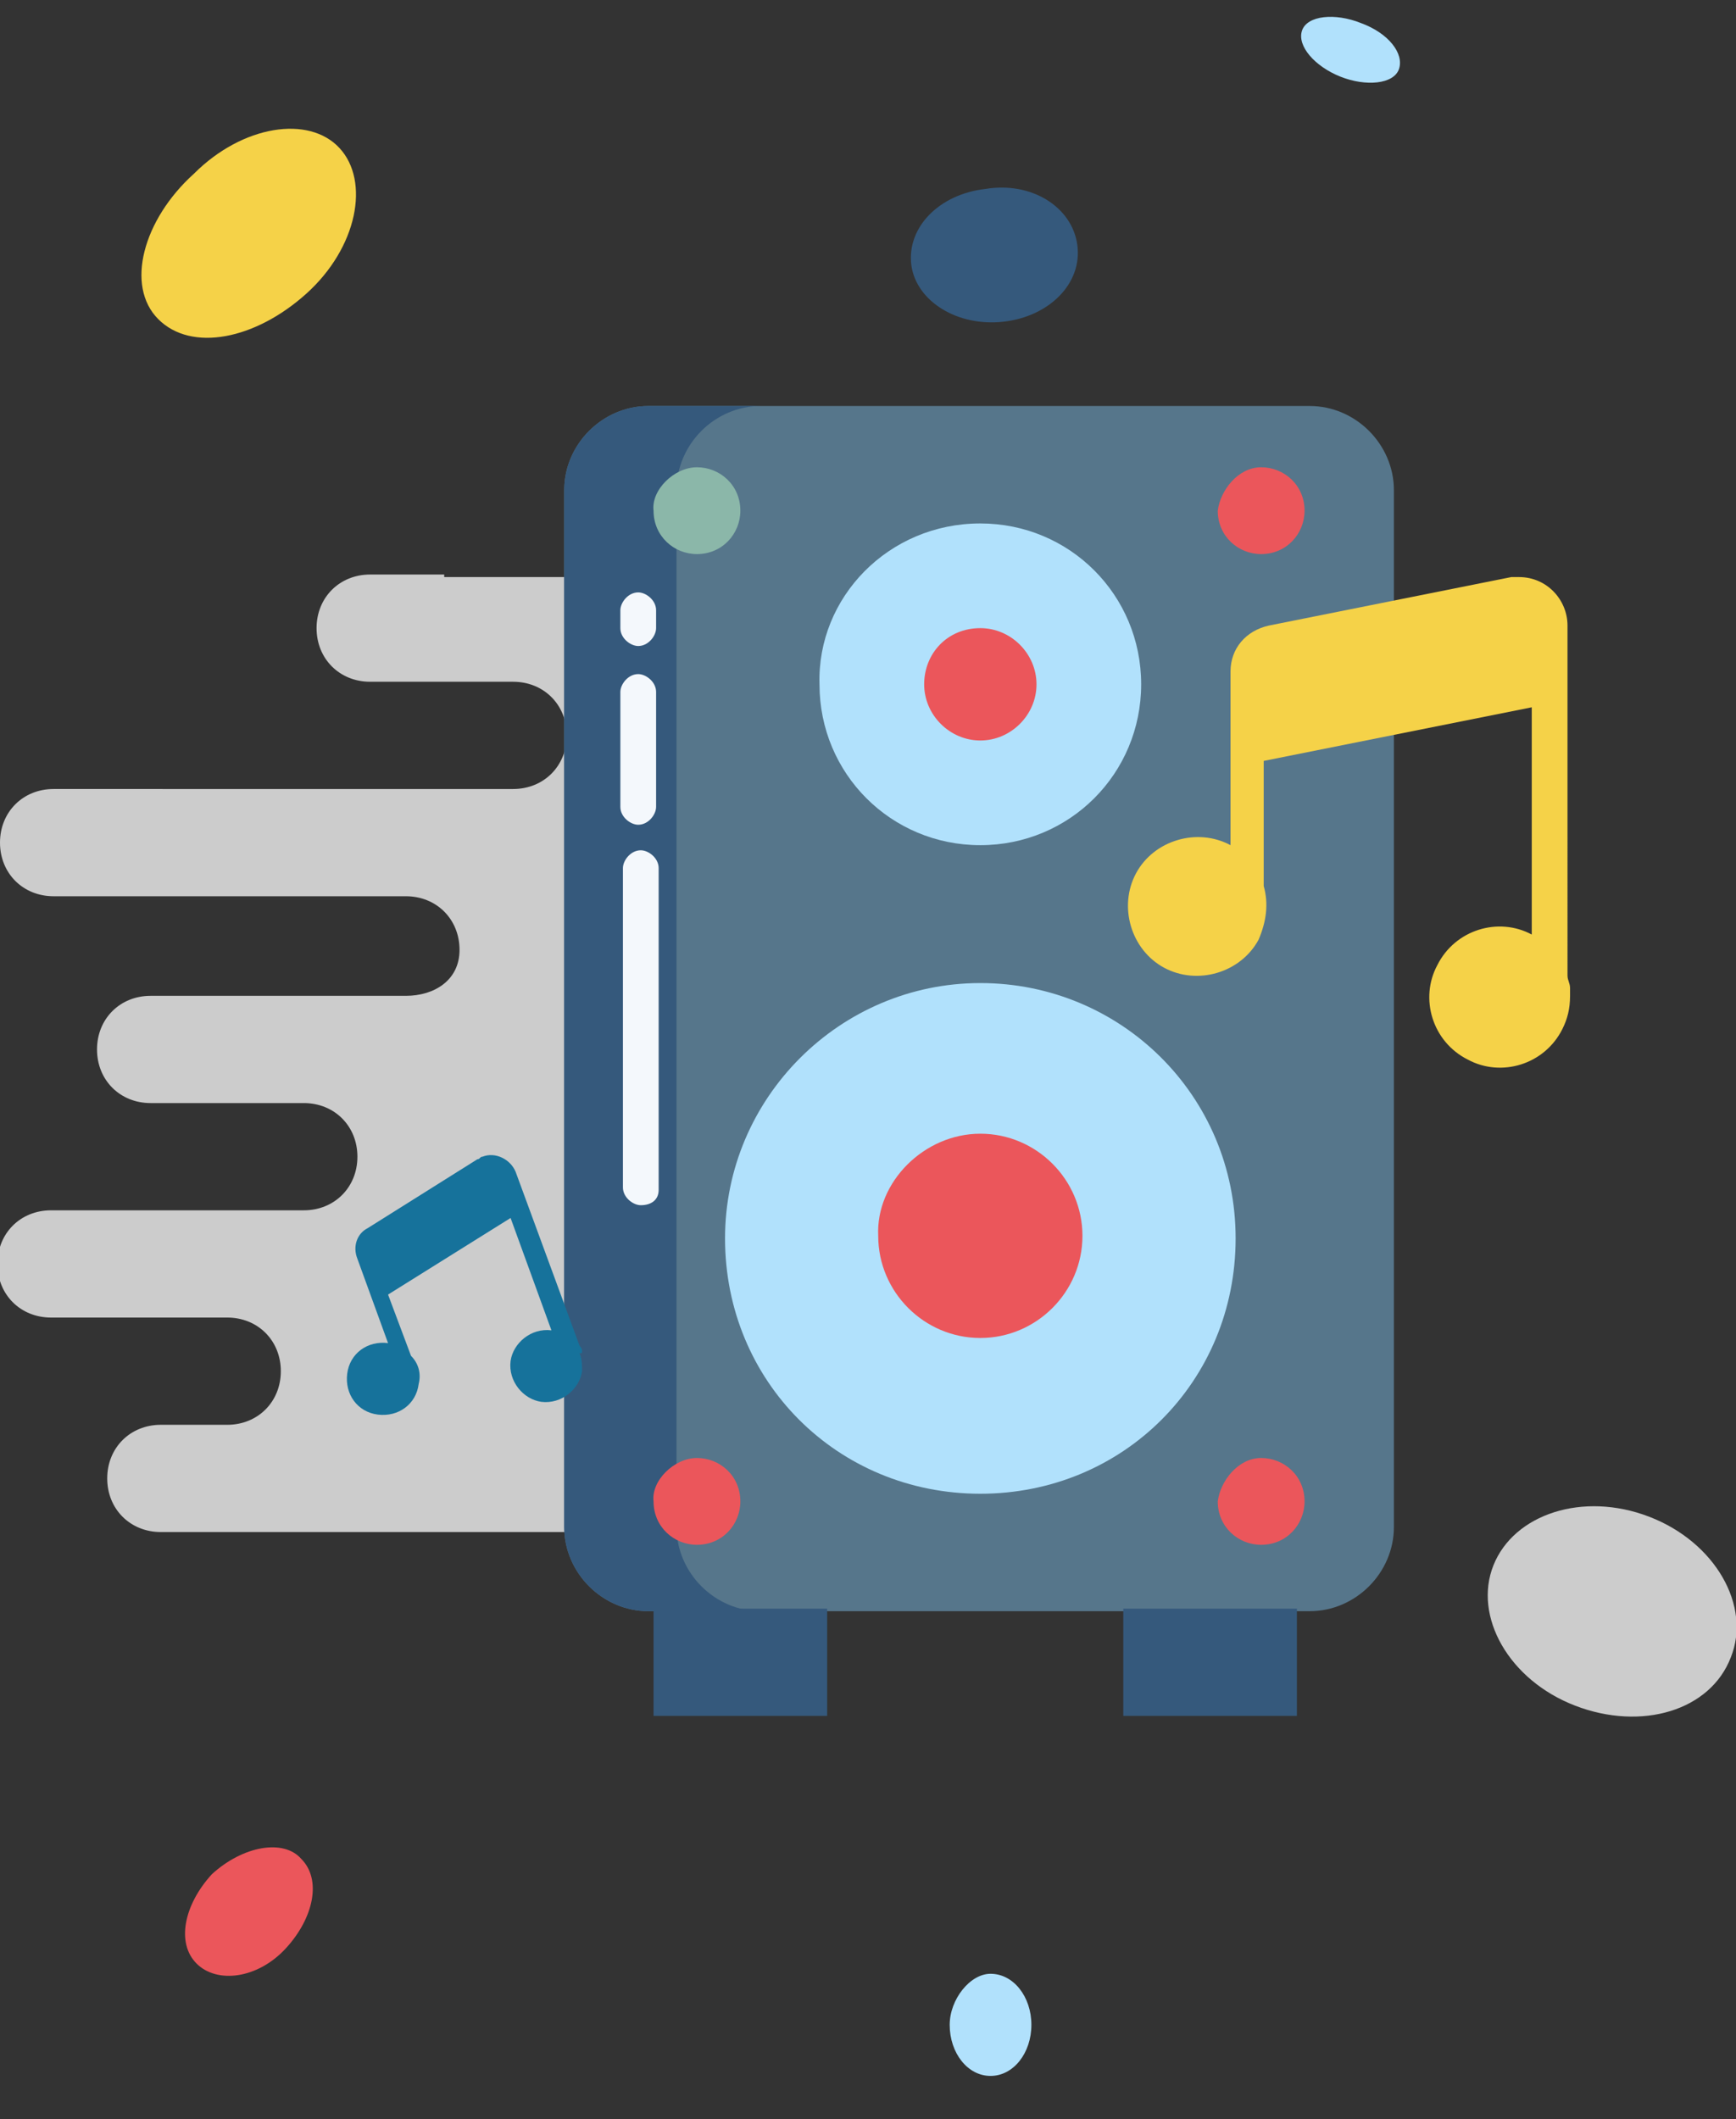 <?xml version="1.0" encoding="utf-8"?>
<!-- Generator: Adobe Illustrator 23.0.1, SVG Export Plug-In . SVG Version: 6.00 Build 0)  -->
<svg version="1.1" id="Layer_1" xmlns="http://www.w3.org/2000/svg" xmlns:xlink="http://www.w3.org/1999/xlink" x="0px" y="0px"
	 viewBox="0 0 68 83" style="enable-background:new 0 0 68 83;" xml:space="preserve">
<rect x="0" y="0" width="68" height="83" fill="#333333" stroke="none"/>
<style type="text/css">
	.st0{fill:#CCCCCC;}
	.st1{fill:#56768B;}
	.st2{fill:#35597C;}
	.st3{fill:#B1E1FC;}
	.st4{fill:#EB565B;}
	.st5{fill:#8BB7A9;}
	.st6{fill:#F5D248;}
	.st7{fill:#F4F8FC;}
	.st8{fill:#16729B;}
</style>
<g>
	<g>
		<path class="st0" d="M17.4,22.5h-2.9c-1.2,0-2.1,0.9-2.1,2.1c0,1.2,0.9,2.1,2.1,2.1h2.9h2.7c1.2,0,2.1,0.9,2.1,2.1
			c0,1.2-0.9,2.1-2.1,2.1h-10H2.1c-1.2,0-2.1,0.9-2.1,2.1c0,1.2,0.9,2.1,2.1,2.1h8h5.8c1.2,0,2.1,0.9,2.1,2.1S17,39,15.9,39H10H5.9
			c-1.2,0-2.1,0.9-2.1,2.1c0,1.2,0.9,2.1,2.1,2.1H10h1.9c1.2,0,2.1,0.9,2.1,2.1s-0.9,2.1-2.1,2.1H10h-8c-1.2,0-2.1,0.9-2.1,2.1
			c0,1.2,0.9,2.1,2.1,2.1h8H8.9c1.2,0,2.1,0.9,2.1,2.1s-0.9,2.1-2.1,2.1H10H6.3c-1.2,0-2.1,0.9-2.1,2.1c0,1.2,0.9,2.1,2.1,2.1H10
			h14.4l2.5-4.2v-4.2V47v-3.5v-4.1v-4.2l3.5-4.2l-0.3-4.2l0.4-4.2H17.4L17.4,22.5z"/>
	</g>
	<g>
		<path class="st1" d="M54.6,59.8c0,1.8-1.5,3.3-3.3,3.3l0,0H25.4c-1.8,0-3.3-1.5-3.3-3.3l0,0V19.2c0-1.8,1.5-3.3,3.3-3.3h25.9
			c1.8,0,3.3,1.5,3.3,3.3l0,0V59.8z"/>
		<path class="st2" d="M26.5,59.8V19.2c0-1.8,1.5-3.3,3.3-3.3h-4.4c-1.8,0-3.3,1.5-3.3,3.3v40.6c0,1.8,1.5,3.3,3.3,3.3l0,0h4.4
			C28,63.1,26.5,61.6,26.5,59.8L26.5,59.8z"/>
		<path class="st3" d="M38.4,38.5c5.5,0,10,4.4,10,10s-4.4,10-10,10s-10-4.4-10-10l0,0C28.4,43,32.9,38.5,38.4,38.5L38.4,38.5z"/>
		<path class="st3" d="M38.4,20.5c3.5,0,6.3,2.8,6.3,6.3s-2.8,6.3-6.3,6.3c-3.5,0-6.3-2.8-6.3-6.3l0,0C32,23.4,34.8,20.5,38.4,20.5z
			"/>
		<path class="st4" d="M49.4,18.3c0.9,0,1.7,0.7,1.7,1.7c0,0.9-0.7,1.7-1.7,1.7c-0.9,0-1.7-0.7-1.7-1.7
			C47.8,19.2,48.5,18.3,49.4,18.3z"/>
		<path class="st4" d="M38.4,24.6c1.2,0,2.2,1,2.2,2.2c0,1.2-1,2.2-2.2,2.2c-1.2,0-2.2-1-2.2-2.2C36.2,25.6,37.1,24.6,38.4,24.6
			L38.4,24.6z"/>
		<path class="st4" d="M49.4,57.1c0.9,0,1.7,0.7,1.7,1.7c0,0.9-0.7,1.7-1.7,1.7c-0.9,0-1.7-0.7-1.7-1.7l0,0
			C47.8,58,48.5,57.1,49.4,57.1z"/>
		<path class="st4" d="M27.3,57.1c0.9,0,1.7,0.7,1.7,1.7c0,0.9-0.7,1.7-1.7,1.7c-0.9,0-1.7-0.7-1.7-1.7l0,0
			C25.5,58,26.4,57.1,27.3,57.1z"/>
		<path class="st4" d="M38.4,44.4c2.2,0,4,1.8,4,4c0,2.2-1.8,4-4,4c-2.2,0-4-1.8-4-4l0,0C34.3,46.3,36.2,44.4,38.4,44.4L38.4,44.4
			L38.4,44.4z"/>
		<path class="st5" d="M27.3,18.3c0.9,0,1.7,0.7,1.7,1.7c0,0.9-0.7,1.7-1.7,1.7c-0.9,0-1.7-0.7-1.7-1.7
			C25.5,19.2,26.4,18.3,27.3,18.3z"/>
		<path class="st2" d="M50.8,63.2v4h-6.8v-4v-0.2h6.8V63.2z"/>
		<path class="st2" d="M32.4,63.2v4h-6.8v-4v-0.2h6.8V63.2z"/>
		<path class="st6" d="M61.5,38.7c0-0.2-0.1-0.3-0.1-0.5V24.5c0-1-0.8-1.9-1.9-1.9c-0.2,0-0.2,0-0.3,0l-9.5,1.9
			c-0.9,0.2-1.5,0.9-1.5,1.8v6.8c-1.3-0.7-3-0.2-3.7,1.1c-0.7,1.3-0.2,3,1.1,3.7c1.3,0.7,3,0.2,3.7-1.1c0.3-0.7,0.4-1.4,0.2-2.1
			v-4.9l10.5-2.1v8.9c-1.3-0.7-3-0.2-3.7,1.2c-0.7,1.3-0.2,3,1.2,3.7c1.3,0.7,3,0.2,3.7-1.2c0.2-0.4,0.3-0.8,0.3-1.3
			C61.5,38.9,61.5,38.8,61.5,38.7L61.5,38.7z"/>
		<path class="st7" d="M25.1,47.2c-0.3,0-0.7-0.3-0.7-0.7V34c0-0.3,0.3-0.7,0.7-0.7c0.3,0,0.7,0.3,0.7,0.7v12.6
			C25.8,47,25.5,47.2,25.1,47.2z"/>
		<path class="st7" d="M25,32.3c-0.3,0-0.7-0.3-0.7-0.7v-4.5c0-0.3,0.3-0.7,0.7-0.7c0.3,0,0.7,0.3,0.7,0.7v4.5
			C25.7,31.9,25.4,32.3,25,32.3z"/>
		<path class="st7" d="M25,25.3c-0.3,0-0.7-0.3-0.7-0.7v-0.7c0-0.3,0.3-0.7,0.7-0.7c0.3,0,0.7,0.3,0.7,0.7v0.7
			C25.7,24.9,25.4,25.3,25,25.3z"/>
	</g>
	<path class="st0" d="M64.6,59.4c2.6,1,4,3.5,3.2,5.5c-0.8,2.1-3.5,2.9-6.1,1.9s-4-3.5-3.2-5.5C59.3,59.3,62,58.4,64.6,59.4z"/>
</g>
<path class="st6" d="M13.3,5.8c1.2,1.3,0.7,3.9-1.3,5.7s-4.5,2.3-5.8,1S5.6,8.6,7.6,6.8C9.5,4.9,12.1,4.5,13.3,5.8z"/>
<path class="st3" d="M54.8,2.7c-0.2,0.6-1.3,0.7-2.3,0.3S50.8,1.8,51,1.2s1.3-0.7,2.3-0.3C54.4,1.3,55,2.1,54.8,2.7z"/>
<path class="st4" d="M11.8,72.8c0.8,0.8,0.5,2.3-0.6,3.5s-2.7,1.4-3.5,0.6c-0.8-0.8-0.5-2.3,0.6-3.5C9.5,72.3,11.1,72,11.8,72.8z"/>
<path class="st2" d="M42.2,9.6c0.2,1.5-1.1,2.8-2.9,3c-1.8,0.2-3.4-0.8-3.6-2.2c-0.2-1.5,1.1-2.8,2.9-3C40.4,7.1,42,8.1,42.2,9.6z"
	/>
<path class="st3" d="M38.8,77.3c0.9,0,1.6,0.9,1.6,2c0,1.1-0.7,2-1.6,2s-1.6-0.9-1.6-2C37.2,78.3,38,77.3,38.8,77.3z"/>
<path class="st8" d="M22.8,52.9c0-0.1-0.1-0.2-0.1-0.2l-2.5-6.8c-0.2-0.5-0.8-0.8-1.3-0.6c-0.1,0-0.1,0.1-0.2,0.1l-4.3,2.7
	c-0.4,0.2-0.6,0.7-0.4,1.2l1.2,3.3c-0.8-0.1-1.5,0.4-1.6,1.2s0.4,1.5,1.2,1.6s1.5-0.4,1.6-1.2c0.1-0.4,0-0.8-0.3-1.1l-0.9-2.4l4.8-3
	l1.6,4.4c-0.8-0.1-1.5,0.5-1.6,1.2c-0.1,0.8,0.5,1.5,1.2,1.6c0.8,0.1,1.5-0.5,1.6-1.2c0-0.2,0-0.5-0.1-0.7
	C22.8,53,22.8,53,22.8,52.9L22.8,52.9z"/>
</svg>
